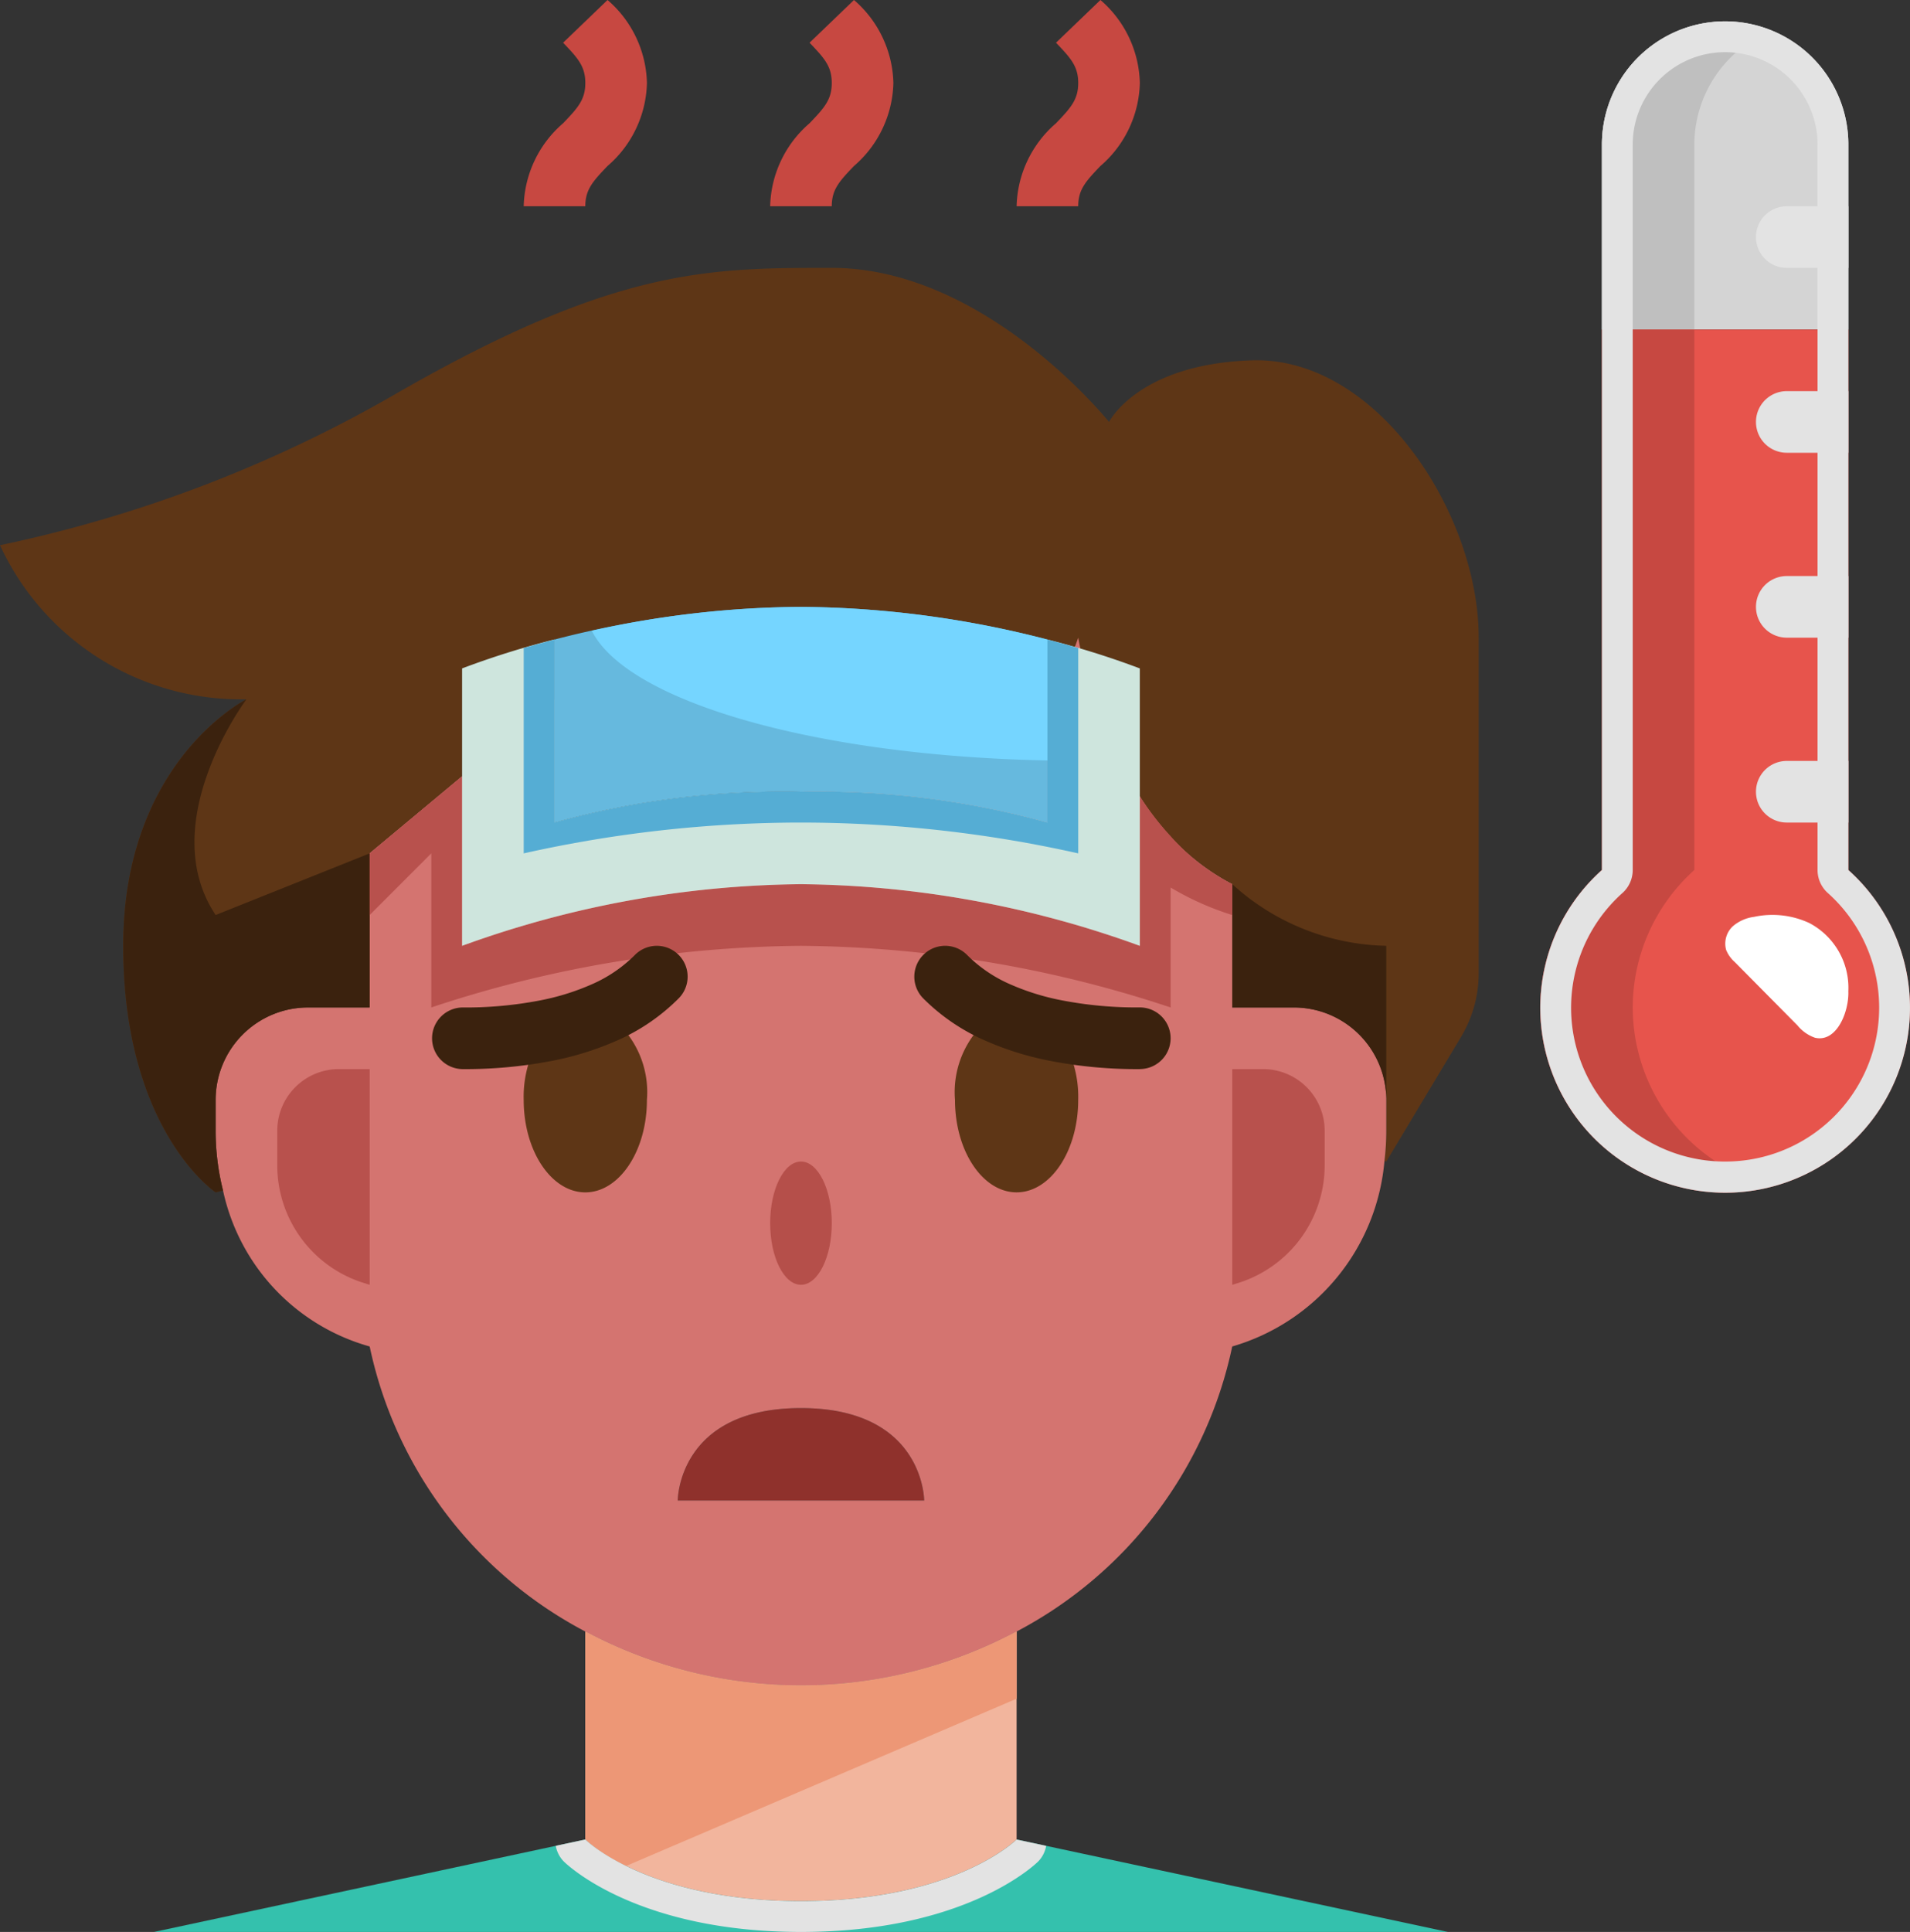 <svg id="Fever" xmlns="http://www.w3.org/2000/svg" width="95.217" height="96.281" viewBox="0 0 95.217 96.281">
  <rect x="0" y="0" width="95.217" height="96.281" fill="#333333" stroke="none"/>
  <path id="Tracé_1003" data-name="Tracé 1003" d="M70.5,64.607H6L27.5,60s3.071,3.072,10.75,3.072S49,60,49,60Z" transform="translate(1.679 31.674)" fill="#34c1ad"/>
  <path id="Tracé_1004" data-name="Tracé 1004" d="M35.286,50.607H23S23,46,29.143,46,35.286,50.607,35.286,50.607Z" transform="translate(10.786 24.173)" fill="#8f312c"/>
  <path id="Tracé_1005" data-name="Tracé 1005" d="M11.75,52a12.086,12.086,0,0,0,.369,2.979l-.369.092S7.143,52,7.143,42.786,13.286,30.5,13.286,30.5A13.227,13.227,0,0,1,1,22.822a66.893,66.893,0,0,0,19.965-7.679C31.715,9,36.322,9,42.465,9c7.679,0,13.822,7.679,13.822,7.679s1.444-2.9,7.157-3.072c6.189-.169,11.272,7.617,11.272,13.822V44.153a6.171,6.171,0,0,1-.875,3.164l-3.732,6.22-.092-.015A12.437,12.437,0,0,0,70.109,52V50.465A4.607,4.607,0,0,0,65.5,45.858H62.43V39.715a11.825,11.825,0,0,1-4.607-4.377V28.965a42.21,42.21,0,0,0-4.607-1.444,50.143,50.143,0,0,0-12.286-1.628,50.144,50.144,0,0,0-12.286,1.628,42.207,42.207,0,0,0-4.607,1.444V34.34l-4.607,3.839v7.679H16.357a4.607,4.607,0,0,0-4.607,4.607Z" transform="translate(-1 4.35)" fill="#5e3616"/>
  <path id="Tracé_1006" data-name="Tracé 1006" d="M37.179,30.875a50.692,50.692,0,0,1,16.893,3.072V26.5a11.825,11.825,0,0,0,4.607,4.377v6.143h3.072a4.607,4.607,0,0,1,4.607,4.607v1.536a12.439,12.439,0,0,1-.092,1.52,10.577,10.577,0,0,1-7.587,9.23,20.926,20.926,0,0,1-10.75,14.206,22.844,22.844,0,0,1-21.5,0,20.926,20.926,0,0,1-10.75-14.206,10.32,10.32,0,0,1-7.31-7.771A12.086,12.086,0,0,1,8,43.161V41.625a4.607,4.607,0,0,1,4.607-4.607h3.071V29.339L20.286,25.5v8.447a50.692,50.692,0,0,1,16.893-3.071ZM31.036,61.59H43.322s0-4.607-6.143-4.607S31.036,61.59,31.036,61.59Z" transform="translate(2.75 13.19)" fill="#d47470"/>
  <path id="Tracé_1007" data-name="Tracé 1007" d="M41.5,53.25V63.616s-3.071,3.072-10.75,3.072S20,63.616,20,63.616V53.25a22.844,22.844,0,0,0,21.5,0Z" transform="translate(9.179 28.057)" fill="#f2b59d"/>
  <path id="Tracé_1008" data-name="Tracé 1008" d="M41.5,53.25a22.844,22.844,0,0,1-21.5,0V63.616a8.354,8.354,0,0,0,2.039,1.319L41.5,56.6Z" transform="translate(9.179 28.057)" fill="#ed9776"/>
  <path id="Tracé_1009" data-name="Tracé 1009" d="M56,33.286C49.858,30.214,48.322,21,48.322,21a11.454,11.454,0,0,1-9.214,7.679l1.52-6.112a30.113,30.113,0,0,1-12.286,9.568,17.454,17.454,0,0,1-6.128,1.152V24.071L13,31.75v7.679H56Z" transform="translate(5.429 10.779)" fill="#d47470"/>
  <path id="Tracé_1010" data-name="Tracé 1010" d="M11.143,23S5,26.071,5,35.286,9.607,47.572,9.607,47.572l.369-.092A12.086,12.086,0,0,1,9.607,44.5V42.965a4.607,4.607,0,0,1,4.607-4.607h3.071V30.679L9.607,33.75C6.536,29.143,11.143,23,11.143,23Z" transform="translate(1.143 11.851)" fill="#3b220e"/>
  <path id="Tracé_1011" data-name="Tracé 1011" d="M41,29v6.143h3.071a4.607,4.607,0,0,1,4.607,4.607V32.071A11.75,11.75,0,0,1,41,29Z" transform="translate(20.43 15.065)" fill="#3b220e"/>
  <path id="Tracé_1012" data-name="Tracé 1012" d="M29.071,10.586H26A5.632,5.632,0,0,1,27.964,6.45c.748-.779,1.107-1.187,1.107-2.007s-.359-1.229-1.107-2.007L30.179.307a5.632,5.632,0,0,1,1.964,4.136,5.632,5.632,0,0,1-1.964,4.136C29.431,9.357,29.071,9.766,29.071,10.586Z" transform="translate(12.394 -0.307)" fill="#c74841"/>
  <path id="Tracé_1013" data-name="Tracé 1013" d="M37.071,10.586H34A5.632,5.632,0,0,1,35.964,6.45c.748-.779,1.107-1.187,1.107-2.007s-.359-1.229-1.107-2.007L38.179.307a5.632,5.632,0,0,1,1.964,4.136,5.632,5.632,0,0,1-1.964,4.136C37.431,9.357,37.071,9.766,37.071,10.586Z" transform="translate(16.68 -0.307)" fill="#c74841"/>
  <path id="Tracé_1014" data-name="Tracé 1014" d="M21.071,10.586H18A5.632,5.632,0,0,1,19.964,6.45c.748-.779,1.107-1.187,1.107-2.007s-.359-1.229-1.107-2.007L22.179.307a5.632,5.632,0,0,1,1.964,4.136,5.632,5.632,0,0,1-1.964,4.136C21.431,9.357,21.071,9.766,21.071,10.586Z" transform="translate(8.108 -0.307)" fill="#c74841"/>
  <path id="Tracé_1015" data-name="Tracé 1015" d="M32.005,37.522a4.768,4.768,0,0,1,2.119-4.362,13.426,13.426,0,0,0,2.979.921,5.658,5.658,0,0,1,1.044,3.44c0,2.549-1.382,4.607-3.071,4.607S32.005,40.071,32.005,37.522Z" transform="translate(15.603 17.294)" fill="#5e3616"/>
  <path id="Tracé_1016" data-name="Tracé 1016" d="M22.024,33.16a4.768,4.768,0,0,1,2.119,4.362c0,2.549-1.382,4.607-3.071,4.607S18,40.071,18,37.522a5.658,5.658,0,0,1,1.044-3.44,13.426,13.426,0,0,0,2.979-.921Z" transform="translate(8.107 17.294)" fill="#5e3616"/>
  <path id="Tracé_1017" data-name="Tracé 1017" d="M41,45.75V35h1.536a3.071,3.071,0,0,1,3.071,3.071v1.715a6.143,6.143,0,0,1-4.2,5.836Z" transform="translate(20.43 18.28)" fill="#b8514d"/>
  <path id="Tracé_1018" data-name="Tracé 1018" d="M14.607,45.75V35H13.071A3.071,3.071,0,0,0,10,38.071v1.715a6.143,6.143,0,0,0,4.2,5.836Z" transform="translate(3.822 18.28)" fill="#b8514d"/>
  <ellipse id="Ellipse_136" data-name="Ellipse 136" cx="1.536" cy="3.071" rx="1.536" ry="3.071" transform="translate(38.394 57.887)" fill="#b54f4a"/>
  <path id="Tracé_1019" data-name="Tracé 1019" d="M52.929,28.482A14.436,14.436,0,0,1,51.394,26.5v7.448A50.692,50.692,0,0,0,34.5,30.875a50.692,50.692,0,0,0-16.893,3.071V25.5l-1.536,1.279L13,29.339v3.072l3.071-3.072v7.679A59.683,59.683,0,0,1,34.5,33.947a59.684,59.684,0,0,1,18.429,3.072V31.041A14.265,14.265,0,0,0,56,32.411V30.875a10.5,10.5,0,0,1-3.071-2.393Z" transform="translate(5.429 13.19)" fill="#b8514d"/>
  <path id="Tracé_1020" data-name="Tracé 1020" d="M41.922,37.143a22.626,22.626,0,0,1-4.414-.4,15.019,15.019,0,0,1-3.314-1.029,10.015,10.015,0,0,1-3.081-2.106,1.538,1.538,0,0,1,2.208-2.142,6.958,6.958,0,0,0,2.139,1.451,11.979,11.979,0,0,0,2.638.811,19.5,19.5,0,0,0,3.822.341,1.536,1.536,0,0,1,0,3.072Z" transform="translate(14.901 16.137)" fill="#3b220e"/>
  <path id="Tracé_1021" data-name="Tracé 1021" d="M16.536,37.143a1.536,1.536,0,0,1,0-3.071,19.544,19.544,0,0,0,3.818-.339A11.98,11.98,0,0,0,23,32.918a6.957,6.957,0,0,0,2.138-1.45,1.536,1.536,0,0,1,2.21,2.135,9.992,9.992,0,0,1-3.079,2.113,15.062,15.062,0,0,1-3.322,1.029A22.543,22.543,0,0,1,16.536,37.143Z" transform="translate(6.5 16.137)" fill="#3b220e"/>
  <path id="Tracé_1022" data-name="Tracé 1022" d="M49.786,36.325a50.692,50.692,0,0,0-16.893-3.072A50.692,50.692,0,0,0,16,36.325V22.5a42.21,42.21,0,0,1,4.607-1.444v9.122a42.5,42.5,0,0,1,12.286-1.536,42.5,42.5,0,0,1,12.286,1.536V21.06A42.211,42.211,0,0,1,49.786,22.5Z" transform="translate(7.036 10.811)" fill="#cee5dd"/>
  <path id="Tracé_1023" data-name="Tracé 1023" d="M43.572,21.628V30.75a42.5,42.5,0,0,0-12.286-1.536A42.5,42.5,0,0,0,19,30.75V21.628A50.144,50.144,0,0,1,31.286,20a50.143,50.143,0,0,1,12.286,1.628Z" transform="translate(8.643 10.244)" fill="#66b9de"/>
  <path id="Tracé_1024" data-name="Tracé 1024" d="M31.822,30.182a63.369,63.369,0,0,1,13.822,1.536V21.485c-.471-.138-.975-.28-1.536-.425v9.122a42.5,42.5,0,0,0-12.286-1.536,42.5,42.5,0,0,0-12.286,1.536V21.06c-.561.154-1.064.287-1.536.425V31.718a63.37,63.37,0,0,1,13.822-1.536Z" transform="translate(8.108 10.811)" fill="#55add4"/>
  <path id="Tracé_1025" data-name="Tracé 1025" d="M42.923,27.654V21.628A50.144,50.144,0,0,0,30.637,20a48.97,48.97,0,0,0-10.426,1.189C21.963,24.71,31.339,27.43,42.923,27.654Z" transform="translate(9.292 10.244)" fill="#75d5ff"/>
  <path id="Tracé_1026" data-name="Tracé 1026" d="M65.286,11.75v4.607H53V7.143a6.143,6.143,0,0,1,12.286,0Z" transform="translate(26.859 0.064)" fill="#d4d4d4"/>
  <path id="Tracé_1027" data-name="Tracé 1027" d="M66.358,37.937a9.214,9.214,0,1,1-12.286,0V11H66.358Z" transform="translate(25.787 5.422)" fill="#e7544c"/>
  <path id="Tracé_1028" data-name="Tracé 1028" d="M57.607,7.141a6.143,6.143,0,0,1,3.839-5.682A6.131,6.131,0,0,0,53,7.141v9.214h4.607Z" transform="translate(26.859 0.067)" fill="#bfbfbf"/>
  <path id="Tracé_1029" data-name="Tracé 1029" d="M55.61,44.786a9.214,9.214,0,0,1,3.071-6.849V11H54.074V37.937a9.193,9.193,0,0,0,8.447,15.757A9.214,9.214,0,0,1,55.61,44.786Z" transform="translate(25.785 5.422)" fill="#c74841"/>
  <path id="Tracé_1030" data-name="Tracé 1030" d="M66.358,43.295V7.143a6.143,6.143,0,1,0-12.286,0V43.295a9.214,9.214,0,1,0,12.286,0ZM60.215,57.823A7.665,7.665,0,0,1,55.1,44.436a1.536,1.536,0,0,0,.507-1.141V7.143a4.607,4.607,0,1,1,9.214,0V43.295a1.536,1.536,0,0,0,.508,1.141,7.666,7.666,0,0,1-5.116,13.387Z" transform="translate(25.787 0.064)" fill="#e3e3e3"/>
  <path id="Tracé_1031" data-name="Tracé 1031" d="M59.536,25h3.071v3.071H59.536A1.536,1.536,0,0,1,58,26.536h0A1.536,1.536,0,0,1,59.536,25Z" transform="translate(29.538 12.922)" fill="#e3e3e3"/>
  <path id="Tracé_1032" data-name="Tracé 1032" d="M59.536,19h3.071v3.071H59.536A1.536,1.536,0,0,1,58,20.536h0A1.536,1.536,0,0,1,59.536,19Z" transform="translate(29.538 9.708)" fill="#e3e3e3"/>
  <path id="Tracé_1033" data-name="Tracé 1033" d="M59.536,13h3.071v3.071H59.536A1.536,1.536,0,0,1,58,14.536h0A1.536,1.536,0,0,1,59.536,13Z" transform="translate(29.538 6.493)" fill="#e3e3e3"/>
  <path id="Tracé_1034" data-name="Tracé 1034" d="M59.536,7h3.071v3.072H59.536A1.536,1.536,0,0,1,58,8.536h0A1.536,1.536,0,0,1,59.536,7Z" transform="translate(29.538 3.279)" fill="#e3e3e3"/>
  <path id="Tracé_1035" data-name="Tracé 1035" d="M61.477,36.118c1.093.253,1.7-1.318,1.662-2.317a3.646,3.646,0,0,0-1.947-3.4,4.366,4.366,0,0,0-2.755-.307,2.027,2.027,0,0,0-1.06.471,1.186,1.186,0,0,0-.33,1.178,1.62,1.62,0,0,0,.428.6L60.6,35.5A1.957,1.957,0,0,0,61.477,36.118Z" transform="translate(29.004 15.599)" fill="#fff"/>
  <path id="Tracé_1036" data-name="Tracé 1036" d="M43.488,60.316,42.015,60s-3.071,3.072-10.75,3.072S20.514,60,20.514,60l-1.474.316a1.5,1.5,0,0,0,.389.768c.144.144,3.615,3.523,11.836,3.523S42.956,61.229,43.1,61.086A1.483,1.483,0,0,0,43.488,60.316Z" transform="translate(8.665 31.674)" fill="#e3e3e3"/>
</svg>

